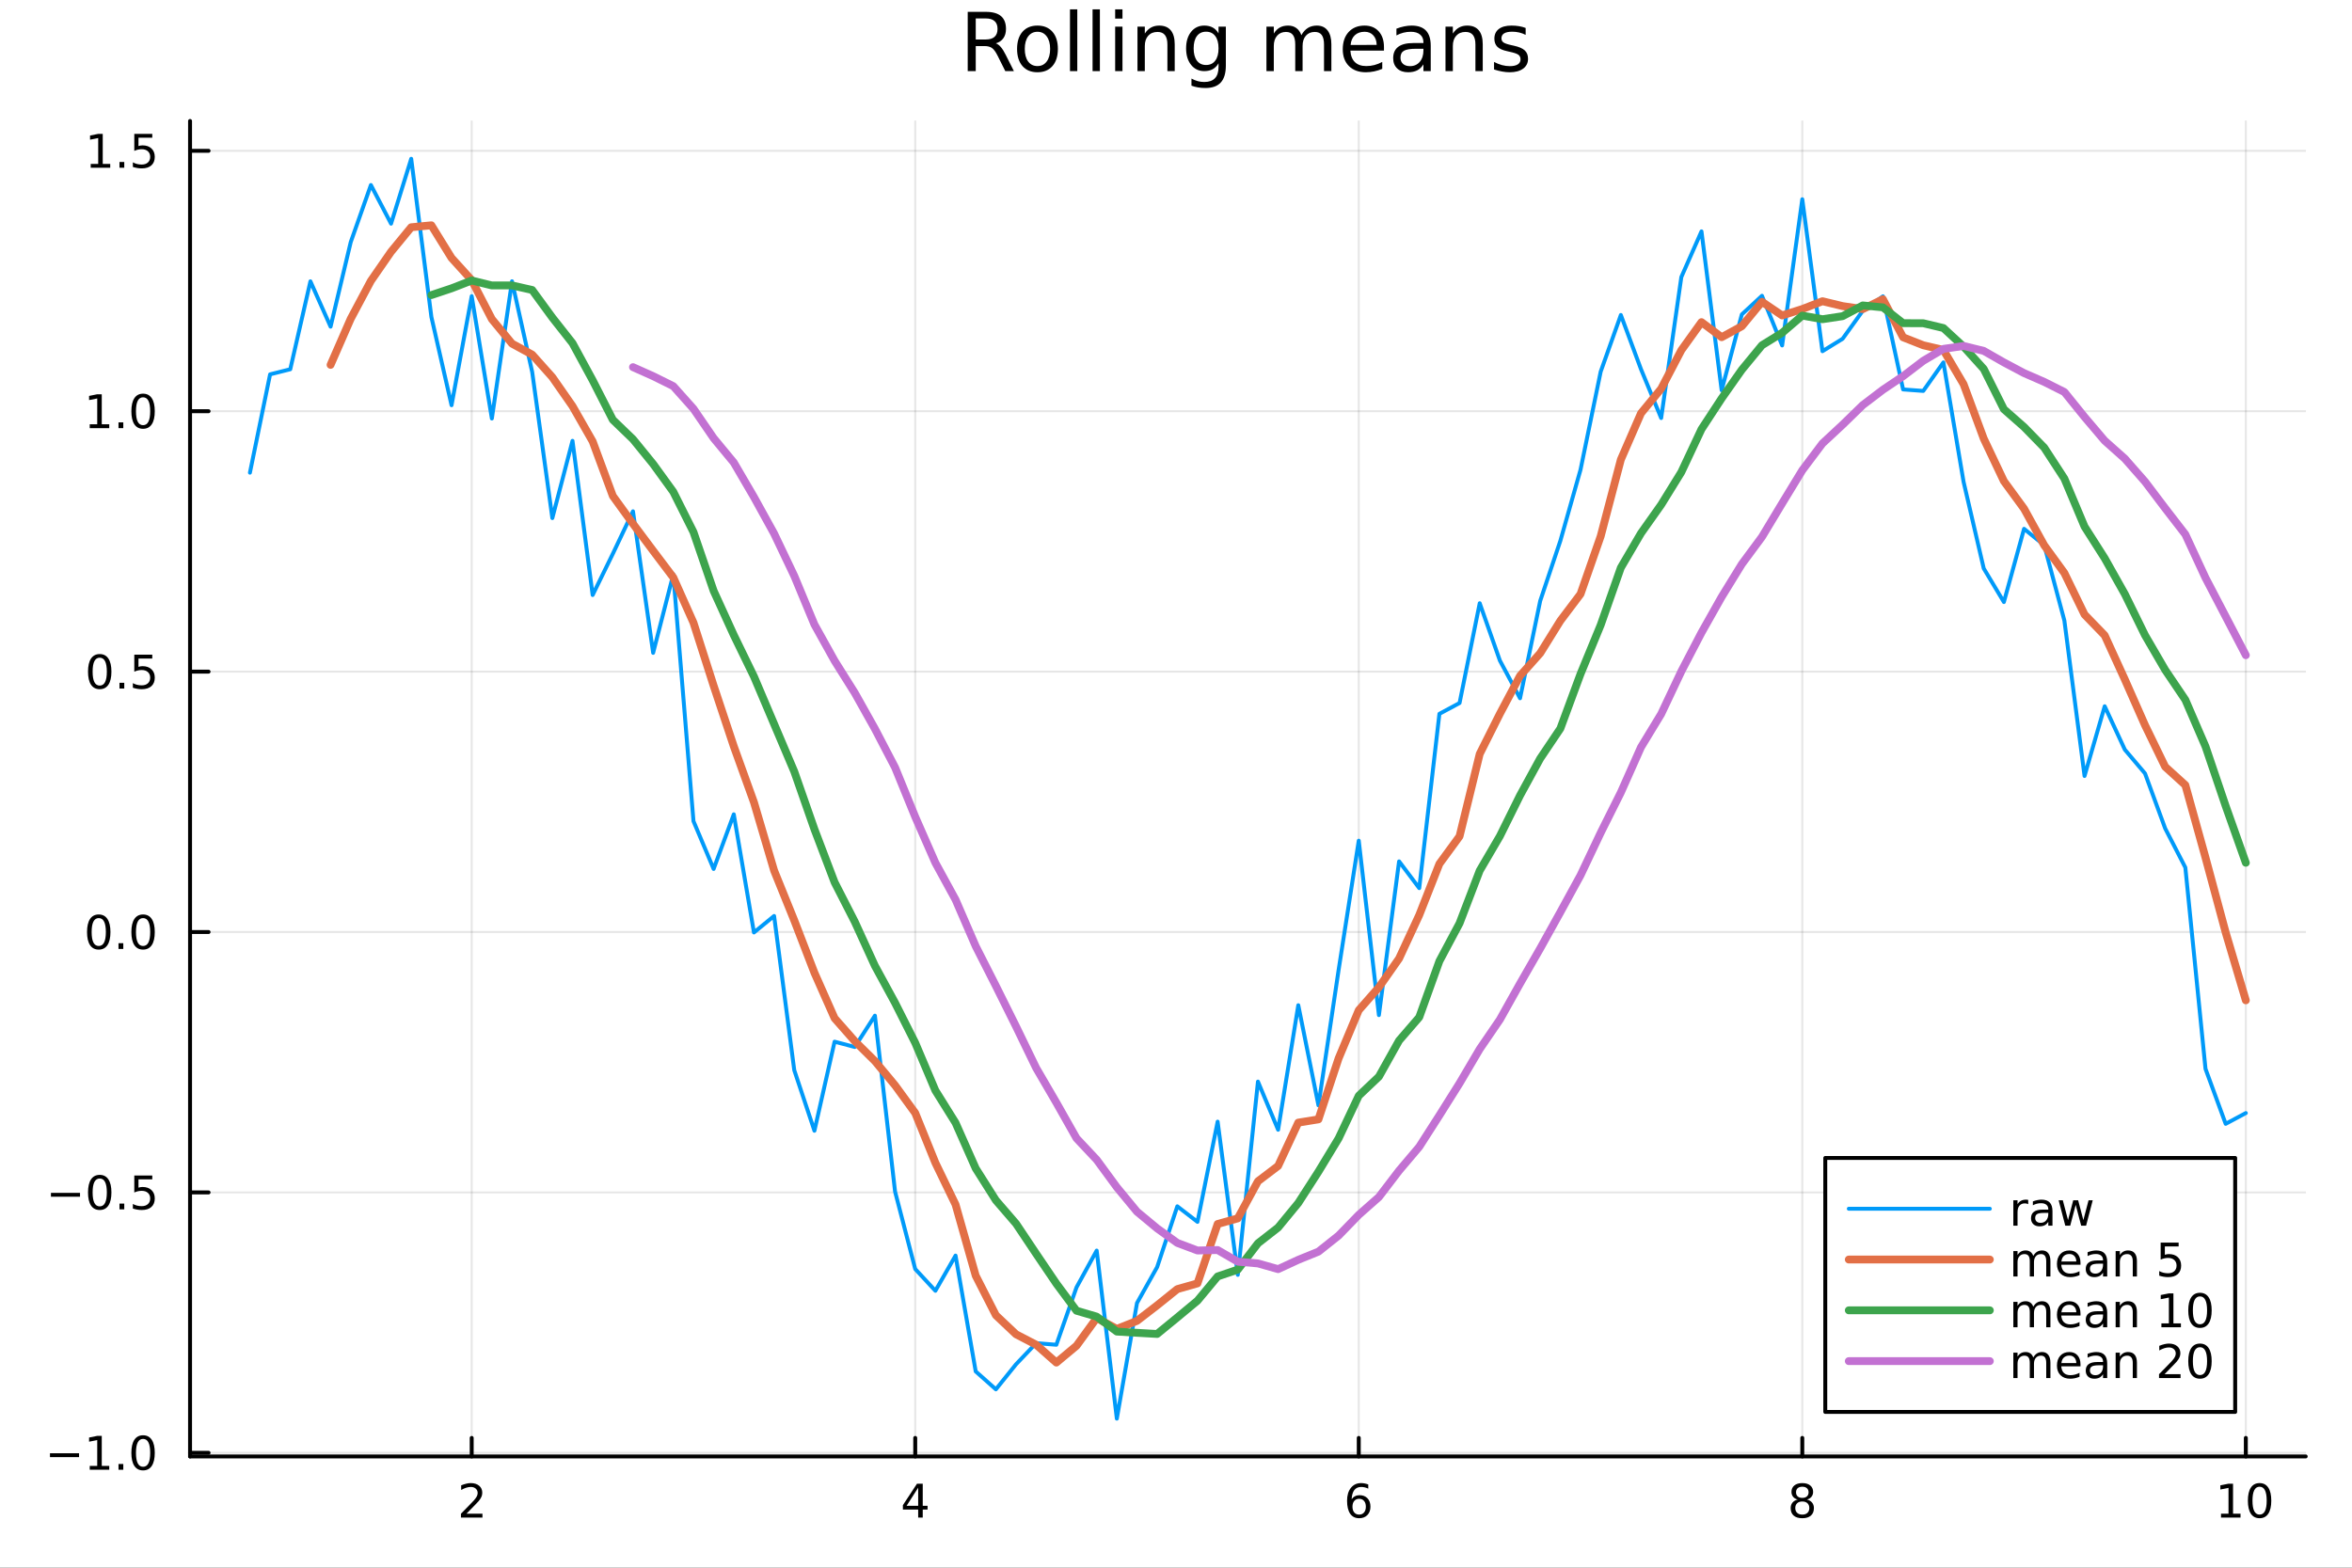 <?xml version="1.0" encoding="utf-8"?>
<svg xmlns="http://www.w3.org/2000/svg" xmlns:xlink="http://www.w3.org/1999/xlink" width="600" height="400" viewBox="0 0 2400 1600">
<rect x="0" y="0" width="2400" height="1600" fill="#333333" stroke="none"/>
<defs>
  <clipPath id="clip290">
    <rect x="0" y="0" width="2400" height="1600"/>
  </clipPath>
</defs>
<path clip-path="url(#clip290)" d="M0 1600 L2400 1600 L2400 0 L0 0  Z" fill="#ffffff" fill-rule="evenodd" fill-opacity="1"/>
<defs>
  <clipPath id="clip291">
    <rect x="480" y="0" width="1681" height="1600"/>
  </clipPath>
</defs>
<path clip-path="url(#clip290)" d="M193.936 1486.45 L2352.76 1486.45 L2352.76 123.472 L193.936 123.472  Z" fill="#ffffff" fill-rule="evenodd" fill-opacity="1"/>
<defs>
  <clipPath id="clip292">
    <rect x="193" y="123" width="2160" height="1364"/>
  </clipPath>
</defs>
<polyline clip-path="url(#clip292)" style="stroke:#000000; stroke-linecap:round; stroke-linejoin:round; stroke-width:2; stroke-opacity:0.1; fill:none" points="481.326,1486.45 481.326,123.472 "/>
<polyline clip-path="url(#clip292)" style="stroke:#000000; stroke-linecap:round; stroke-linejoin:round; stroke-width:2; stroke-opacity:0.1; fill:none" points="933.909,1486.45 933.909,123.472 "/>
<polyline clip-path="url(#clip292)" style="stroke:#000000; stroke-linecap:round; stroke-linejoin:round; stroke-width:2; stroke-opacity:0.1; fill:none" points="1386.49,1486.45 1386.49,123.472 "/>
<polyline clip-path="url(#clip292)" style="stroke:#000000; stroke-linecap:round; stroke-linejoin:round; stroke-width:2; stroke-opacity:0.1; fill:none" points="1839.07,1486.45 1839.07,123.472 "/>
<polyline clip-path="url(#clip292)" style="stroke:#000000; stroke-linecap:round; stroke-linejoin:round; stroke-width:2; stroke-opacity:0.1; fill:none" points="2291.66,1486.45 2291.66,123.472 "/>
<polyline clip-path="url(#clip290)" style="stroke:#000000; stroke-linecap:round; stroke-linejoin:round; stroke-width:4; stroke-opacity:1; fill:none" points="193.936,1486.45 2352.76,1486.45 "/>
<polyline clip-path="url(#clip290)" style="stroke:#000000; stroke-linecap:round; stroke-linejoin:round; stroke-width:4; stroke-opacity:1; fill:none" points="481.326,1486.45 481.326,1467.55 "/>
<polyline clip-path="url(#clip290)" style="stroke:#000000; stroke-linecap:round; stroke-linejoin:round; stroke-width:4; stroke-opacity:1; fill:none" points="933.909,1486.45 933.909,1467.55 "/>
<polyline clip-path="url(#clip290)" style="stroke:#000000; stroke-linecap:round; stroke-linejoin:round; stroke-width:4; stroke-opacity:1; fill:none" points="1386.49,1486.45 1386.49,1467.55 "/>
<polyline clip-path="url(#clip290)" style="stroke:#000000; stroke-linecap:round; stroke-linejoin:round; stroke-width:4; stroke-opacity:1; fill:none" points="1839.07,1486.45 1839.07,1467.55 "/>
<polyline clip-path="url(#clip290)" style="stroke:#000000; stroke-linecap:round; stroke-linejoin:round; stroke-width:4; stroke-opacity:1; fill:none" points="2291.66,1486.45 2291.66,1467.55 "/>
<path clip-path="url(#clip290)" d="M475.979 1544.91 L492.298 1544.91 L492.298 1548.85 L470.354 1548.85 L470.354 1544.91 Q473.016 1542.16 477.599 1537.53 Q482.206 1532.88 483.386 1531.53 Q485.632 1529.01 486.511 1527.27 Q487.414 1525.51 487.414 1523.82 Q487.414 1521.07 485.47 1519.33 Q483.548 1517.6 480.446 1517.6 Q478.247 1517.6 475.794 1518.36 Q473.363 1519.13 470.585 1520.68 L470.585 1515.95 Q473.409 1514.82 475.863 1514.24 Q478.317 1513.66 480.354 1513.66 Q485.724 1513.66 488.919 1516.35 Q492.113 1519.03 492.113 1523.52 Q492.113 1525.65 491.303 1527.57 Q490.516 1529.47 488.409 1532.07 Q487.831 1532.74 484.729 1535.95 Q481.627 1539.15 475.979 1544.91 Z" fill="#000000" fill-rule="nonzero" fill-opacity="1" /><path clip-path="url(#clip290)" d="M936.918 1518.36 L925.113 1536.81 L936.918 1536.81 L936.918 1518.36 M935.691 1514.29 L941.571 1514.29 L941.571 1536.81 L946.501 1536.81 L946.501 1540.7 L941.571 1540.7 L941.571 1548.85 L936.918 1548.85 L936.918 1540.7 L921.316 1540.7 L921.316 1536.19 L935.691 1514.29 Z" fill="#000000" fill-rule="nonzero" fill-opacity="1" /><path clip-path="url(#clip290)" d="M1386.9 1529.7 Q1383.75 1529.7 1381.9 1531.86 Q1380.07 1534.01 1380.07 1537.76 Q1380.07 1541.49 1381.9 1543.66 Q1383.75 1545.82 1386.9 1545.82 Q1390.04 1545.82 1391.87 1543.66 Q1393.73 1541.49 1393.73 1537.76 Q1393.73 1534.01 1391.87 1531.86 Q1390.04 1529.7 1386.9 1529.7 M1396.18 1515.05 L1396.18 1519.31 Q1394.42 1518.48 1392.61 1518.04 Q1390.83 1517.6 1389.07 1517.6 Q1384.44 1517.6 1381.99 1520.72 Q1379.56 1523.85 1379.21 1530.17 Q1380.58 1528.15 1382.64 1527.09 Q1384.7 1526 1387.17 1526 Q1392.38 1526 1395.39 1529.17 Q1398.42 1532.32 1398.42 1537.76 Q1398.42 1543.08 1395.28 1546.3 Q1392.13 1549.52 1386.9 1549.52 Q1380.9 1549.52 1377.73 1544.94 Q1374.56 1540.33 1374.56 1531.6 Q1374.56 1523.41 1378.45 1518.55 Q1382.34 1513.66 1388.89 1513.66 Q1390.65 1513.66 1392.43 1514.01 Q1394.23 1514.36 1396.18 1515.05 Z" fill="#000000" fill-rule="nonzero" fill-opacity="1" /><path clip-path="url(#clip290)" d="M1839.07 1532.44 Q1835.74 1532.44 1833.82 1534.22 Q1831.92 1536 1831.92 1539.13 Q1831.92 1542.25 1833.82 1544.03 Q1835.74 1545.82 1839.07 1545.82 Q1842.41 1545.82 1844.33 1544.03 Q1846.25 1542.23 1846.25 1539.13 Q1846.25 1536 1844.33 1534.22 Q1842.43 1532.44 1839.07 1532.44 M1834.4 1530.45 Q1831.39 1529.7 1829.7 1527.64 Q1828.03 1525.58 1828.03 1522.62 Q1828.03 1518.48 1830.97 1516.07 Q1833.94 1513.66 1839.07 1513.66 Q1844.24 1513.66 1847.18 1516.07 Q1850.12 1518.48 1850.12 1522.62 Q1850.12 1525.58 1848.43 1527.64 Q1846.76 1529.7 1843.77 1530.45 Q1847.15 1531.23 1849.03 1533.52 Q1850.93 1535.82 1850.93 1539.13 Q1850.93 1544.15 1847.85 1546.83 Q1844.79 1549.52 1839.07 1549.52 Q1833.36 1549.52 1830.28 1546.83 Q1827.22 1544.15 1827.22 1539.13 Q1827.22 1535.82 1829.12 1533.52 Q1831.02 1531.23 1834.4 1530.45 M1832.69 1523.06 Q1832.69 1525.75 1834.35 1527.25 Q1836.04 1528.76 1839.07 1528.76 Q1842.08 1528.76 1843.77 1527.25 Q1845.49 1525.75 1845.49 1523.06 Q1845.49 1520.38 1843.77 1518.87 Q1842.08 1517.37 1839.07 1517.37 Q1836.04 1517.37 1834.35 1518.87 Q1832.69 1520.38 1832.69 1523.06 Z" fill="#000000" fill-rule="nonzero" fill-opacity="1" /><path clip-path="url(#clip290)" d="M2266.34 1544.91 L2273.98 1544.91 L2273.98 1518.55 L2265.67 1520.21 L2265.67 1515.95 L2273.94 1514.29 L2278.61 1514.29 L2278.61 1544.91 L2286.25 1544.91 L2286.25 1548.85 L2266.34 1548.85 L2266.34 1544.91 Z" fill="#000000" fill-rule="nonzero" fill-opacity="1" /><path clip-path="url(#clip290)" d="M2305.7 1517.37 Q2302.09 1517.37 2300.26 1520.93 Q2298.45 1524.47 2298.45 1531.6 Q2298.45 1538.71 2300.26 1542.27 Q2302.09 1545.82 2305.7 1545.82 Q2309.33 1545.82 2311.14 1542.27 Q2312.96 1538.71 2312.96 1531.6 Q2312.96 1524.47 2311.14 1520.93 Q2309.33 1517.37 2305.7 1517.37 M2305.7 1513.66 Q2311.51 1513.66 2314.56 1518.27 Q2317.64 1522.85 2317.64 1531.6 Q2317.64 1540.33 2314.56 1544.94 Q2311.51 1549.52 2305.7 1549.52 Q2299.89 1549.52 2296.81 1544.94 Q2293.75 1540.33 2293.75 1531.6 Q2293.75 1522.85 2296.81 1518.27 Q2299.89 1513.66 2305.7 1513.66 Z" fill="#000000" fill-rule="nonzero" fill-opacity="1" /><polyline clip-path="url(#clip292)" style="stroke:#000000; stroke-linecap:round; stroke-linejoin:round; stroke-width:2; stroke-opacity:0.1; fill:none" points="193.936,1482.77 2352.76,1482.77 "/>
<polyline clip-path="url(#clip292)" style="stroke:#000000; stroke-linecap:round; stroke-linejoin:round; stroke-width:2; stroke-opacity:0.1; fill:none" points="193.936,1217 2352.76,1217 "/>
<polyline clip-path="url(#clip292)" style="stroke:#000000; stroke-linecap:round; stroke-linejoin:round; stroke-width:2; stroke-opacity:0.1; fill:none" points="193.936,951.229 2352.76,951.229 "/>
<polyline clip-path="url(#clip292)" style="stroke:#000000; stroke-linecap:round; stroke-linejoin:round; stroke-width:2; stroke-opacity:0.1; fill:none" points="193.936,685.459 2352.76,685.459 "/>
<polyline clip-path="url(#clip292)" style="stroke:#000000; stroke-linecap:round; stroke-linejoin:round; stroke-width:2; stroke-opacity:0.1; fill:none" points="193.936,419.689 2352.76,419.689 "/>
<polyline clip-path="url(#clip292)" style="stroke:#000000; stroke-linecap:round; stroke-linejoin:round; stroke-width:2; stroke-opacity:0.1; fill:none" points="193.936,153.919 2352.76,153.919 "/>
<polyline clip-path="url(#clip290)" style="stroke:#000000; stroke-linecap:round; stroke-linejoin:round; stroke-width:4; stroke-opacity:1; fill:none" points="193.936,1486.45 193.936,123.472 "/>
<polyline clip-path="url(#clip290)" style="stroke:#000000; stroke-linecap:round; stroke-linejoin:round; stroke-width:4; stroke-opacity:1; fill:none" points="193.936,1482.77 212.834,1482.77 "/>
<polyline clip-path="url(#clip290)" style="stroke:#000000; stroke-linecap:round; stroke-linejoin:round; stroke-width:4; stroke-opacity:1; fill:none" points="193.936,1217 212.834,1217 "/>
<polyline clip-path="url(#clip290)" style="stroke:#000000; stroke-linecap:round; stroke-linejoin:round; stroke-width:4; stroke-opacity:1; fill:none" points="193.936,951.229 212.834,951.229 "/>
<polyline clip-path="url(#clip290)" style="stroke:#000000; stroke-linecap:round; stroke-linejoin:round; stroke-width:4; stroke-opacity:1; fill:none" points="193.936,685.459 212.834,685.459 "/>
<polyline clip-path="url(#clip290)" style="stroke:#000000; stroke-linecap:round; stroke-linejoin:round; stroke-width:4; stroke-opacity:1; fill:none" points="193.936,419.689 212.834,419.689 "/>
<polyline clip-path="url(#clip290)" style="stroke:#000000; stroke-linecap:round; stroke-linejoin:round; stroke-width:4; stroke-opacity:1; fill:none" points="193.936,153.919 212.834,153.919 "/>
<path clip-path="url(#clip290)" d="M50.992 1483.22 L80.668 1483.22 L80.668 1487.16 L50.992 1487.16 L50.992 1483.22 Z" fill="#000000" fill-rule="nonzero" fill-opacity="1" /><path clip-path="url(#clip290)" d="M91.571 1496.11 L99.21 1496.11 L99.21 1469.75 L90.899 1471.41 L90.899 1467.16 L99.163 1465.49 L103.839 1465.49 L103.839 1496.11 L111.478 1496.11 L111.478 1500.05 L91.571 1500.05 L91.571 1496.11 Z" fill="#000000" fill-rule="nonzero" fill-opacity="1" /><path clip-path="url(#clip290)" d="M120.922 1494.17 L125.807 1494.17 L125.807 1500.05 L120.922 1500.05 L120.922 1494.17 Z" fill="#000000" fill-rule="nonzero" fill-opacity="1" /><path clip-path="url(#clip290)" d="M145.992 1468.57 Q142.381 1468.57 140.552 1472.13 Q138.746 1475.67 138.746 1482.8 Q138.746 1489.91 140.552 1493.47 Q142.381 1497.02 145.992 1497.02 Q149.626 1497.02 151.431 1493.47 Q153.26 1489.91 153.26 1482.8 Q153.26 1475.67 151.431 1472.13 Q149.626 1468.57 145.992 1468.57 M145.992 1464.86 Q151.802 1464.86 154.857 1469.47 Q157.936 1474.05 157.936 1482.8 Q157.936 1491.53 154.857 1496.14 Q151.802 1500.72 145.992 1500.72 Q140.181 1500.72 137.103 1496.14 Q134.047 1491.53 134.047 1482.8 Q134.047 1474.05 137.103 1469.47 Q140.181 1464.86 145.992 1464.86 Z" fill="#000000" fill-rule="nonzero" fill-opacity="1" /><path clip-path="url(#clip290)" d="M51.987 1217.45 L81.663 1217.45 L81.663 1221.39 L51.987 1221.39 L51.987 1217.45 Z" fill="#000000" fill-rule="nonzero" fill-opacity="1" /><path clip-path="url(#clip290)" d="M101.756 1202.8 Q98.145 1202.8 96.316 1206.36 Q94.51 1209.9 94.51 1217.03 Q94.51 1224.14 96.316 1227.7 Q98.145 1231.25 101.756 1231.25 Q105.39 1231.25 107.196 1227.7 Q109.024 1224.14 109.024 1217.03 Q109.024 1209.9 107.196 1206.36 Q105.39 1202.8 101.756 1202.8 M101.756 1199.09 Q107.566 1199.09 110.621 1203.7 Q113.7 1208.28 113.7 1217.03 Q113.7 1225.76 110.621 1230.37 Q107.566 1234.95 101.756 1234.95 Q95.946 1234.95 92.867 1230.37 Q89.811 1225.76 89.811 1217.03 Q89.811 1208.28 92.867 1203.7 Q95.946 1199.09 101.756 1199.09 Z" fill="#000000" fill-rule="nonzero" fill-opacity="1" /><path clip-path="url(#clip290)" d="M121.918 1228.4 L126.802 1228.4 L126.802 1234.28 L121.918 1234.28 L121.918 1228.4 Z" fill="#000000" fill-rule="nonzero" fill-opacity="1" /><path clip-path="url(#clip290)" d="M137.033 1199.72 L155.39 1199.72 L155.39 1203.65 L141.316 1203.65 L141.316 1212.13 Q142.334 1211.78 143.353 1211.62 Q144.371 1211.43 145.39 1211.43 Q151.177 1211.43 154.556 1214.6 Q157.936 1217.77 157.936 1223.19 Q157.936 1228.77 154.464 1231.87 Q150.992 1234.95 144.672 1234.95 Q142.496 1234.95 140.228 1234.58 Q137.982 1234.21 135.575 1233.47 L135.575 1228.77 Q137.658 1229.9 139.881 1230.46 Q142.103 1231.02 144.58 1231.02 Q148.584 1231.02 150.922 1228.91 Q153.26 1226.8 153.26 1223.19 Q153.26 1219.58 150.922 1217.47 Q148.584 1215.37 144.58 1215.37 Q142.705 1215.37 140.83 1215.78 Q138.978 1216.2 137.033 1217.08 L137.033 1199.72 Z" fill="#000000" fill-rule="nonzero" fill-opacity="1" /><path clip-path="url(#clip290)" d="M100.76 937.028 Q97.149 937.028 95.321 940.593 Q93.515 944.134 93.515 951.264 Q93.515 958.37 95.321 961.935 Q97.149 965.477 100.76 965.477 Q104.395 965.477 106.2 961.935 Q108.029 958.37 108.029 951.264 Q108.029 944.134 106.2 940.593 Q104.395 937.028 100.76 937.028 M100.76 933.324 Q106.571 933.324 109.626 937.931 Q112.705 942.514 112.705 951.264 Q112.705 959.991 109.626 964.597 Q106.571 969.18 100.76 969.18 Q94.95 969.18 91.871 964.597 Q88.816 959.991 88.816 951.264 Q88.816 942.514 91.871 937.931 Q94.95 933.324 100.76 933.324 Z" fill="#000000" fill-rule="nonzero" fill-opacity="1" /><path clip-path="url(#clip290)" d="M120.922 962.629 L125.807 962.629 L125.807 968.509 L120.922 968.509 L120.922 962.629 Z" fill="#000000" fill-rule="nonzero" fill-opacity="1" /><path clip-path="url(#clip290)" d="M145.992 937.028 Q142.381 937.028 140.552 940.593 Q138.746 944.134 138.746 951.264 Q138.746 958.37 140.552 961.935 Q142.381 965.477 145.992 965.477 Q149.626 965.477 151.431 961.935 Q153.26 958.37 153.26 951.264 Q153.26 944.134 151.431 940.593 Q149.626 937.028 145.992 937.028 M145.992 933.324 Q151.802 933.324 154.857 937.931 Q157.936 942.514 157.936 951.264 Q157.936 959.991 154.857 964.597 Q151.802 969.18 145.992 969.18 Q140.181 969.18 137.103 964.597 Q134.047 959.991 134.047 951.264 Q134.047 942.514 137.103 937.931 Q140.181 933.324 145.992 933.324 Z" fill="#000000" fill-rule="nonzero" fill-opacity="1" /><path clip-path="url(#clip290)" d="M101.756 671.258 Q98.145 671.258 96.316 674.823 Q94.51 678.364 94.51 685.494 Q94.51 692.6 96.316 696.165 Q98.145 699.707 101.756 699.707 Q105.39 699.707 107.196 696.165 Q109.024 692.6 109.024 685.494 Q109.024 678.364 107.196 674.823 Q105.39 671.258 101.756 671.258 M101.756 667.554 Q107.566 667.554 110.621 672.161 Q113.7 676.744 113.7 685.494 Q113.7 694.221 110.621 698.827 Q107.566 703.41 101.756 703.41 Q95.946 703.41 92.867 698.827 Q89.811 694.221 89.811 685.494 Q89.811 676.744 92.867 672.161 Q95.946 667.554 101.756 667.554 Z" fill="#000000" fill-rule="nonzero" fill-opacity="1" /><path clip-path="url(#clip290)" d="M121.918 696.86 L126.802 696.86 L126.802 702.739 L121.918 702.739 L121.918 696.86 Z" fill="#000000" fill-rule="nonzero" fill-opacity="1" /><path clip-path="url(#clip290)" d="M137.033 668.179 L155.39 668.179 L155.39 672.114 L141.316 672.114 L141.316 680.586 Q142.334 680.239 143.353 680.077 Q144.371 679.892 145.39 679.892 Q151.177 679.892 154.556 683.063 Q157.936 686.235 157.936 691.651 Q157.936 697.23 154.464 700.332 Q150.992 703.41 144.672 703.41 Q142.496 703.41 140.228 703.04 Q137.982 702.67 135.575 701.929 L135.575 697.23 Q137.658 698.364 139.881 698.92 Q142.103 699.475 144.58 699.475 Q148.584 699.475 150.922 697.369 Q153.26 695.262 153.26 691.651 Q153.26 688.04 150.922 685.934 Q148.584 683.827 144.58 683.827 Q142.705 683.827 140.83 684.244 Q138.978 684.661 137.033 685.54 L137.033 668.179 Z" fill="#000000" fill-rule="nonzero" fill-opacity="1" /><path clip-path="url(#clip290)" d="M91.571 433.034 L99.21 433.034 L99.21 406.668 L90.899 408.335 L90.899 404.076 L99.163 402.409 L103.839 402.409 L103.839 433.034 L111.478 433.034 L111.478 436.969 L91.571 436.969 L91.571 433.034 Z" fill="#000000" fill-rule="nonzero" fill-opacity="1" /><path clip-path="url(#clip290)" d="M120.922 431.09 L125.807 431.09 L125.807 436.969 L120.922 436.969 L120.922 431.09 Z" fill="#000000" fill-rule="nonzero" fill-opacity="1" /><path clip-path="url(#clip290)" d="M145.992 405.488 Q142.381 405.488 140.552 409.053 Q138.746 412.594 138.746 419.724 Q138.746 426.83 140.552 430.395 Q142.381 433.937 145.992 433.937 Q149.626 433.937 151.431 430.395 Q153.26 426.83 153.26 419.724 Q153.26 412.594 151.431 409.053 Q149.626 405.488 145.992 405.488 M145.992 401.784 Q151.802 401.784 154.857 406.391 Q157.936 410.974 157.936 419.724 Q157.936 428.451 154.857 433.057 Q151.802 437.64 145.992 437.64 Q140.181 437.64 137.103 433.057 Q134.047 428.451 134.047 419.724 Q134.047 410.974 137.103 406.391 Q140.181 401.784 145.992 401.784 Z" fill="#000000" fill-rule="nonzero" fill-opacity="1" /><path clip-path="url(#clip290)" d="M92.566 167.264 L100.205 167.264 L100.205 140.898 L91.895 142.565 L91.895 138.306 L100.159 136.639 L104.834 136.639 L104.834 167.264 L112.473 167.264 L112.473 171.199 L92.566 171.199 L92.566 167.264 Z" fill="#000000" fill-rule="nonzero" fill-opacity="1" /><path clip-path="url(#clip290)" d="M121.918 165.32 L126.802 165.32 L126.802 171.199 L121.918 171.199 L121.918 165.32 Z" fill="#000000" fill-rule="nonzero" fill-opacity="1" /><path clip-path="url(#clip290)" d="M137.033 136.639 L155.39 136.639 L155.39 140.574 L141.316 140.574 L141.316 149.047 Q142.334 148.699 143.353 148.537 Q144.371 148.352 145.39 148.352 Q151.177 148.352 154.556 151.523 Q157.936 154.695 157.936 160.111 Q157.936 165.69 154.464 168.792 Q150.992 171.871 144.672 171.871 Q142.496 171.871 140.228 171.5 Q137.982 171.13 135.575 170.389 L135.575 165.69 Q137.658 166.824 139.881 167.38 Q142.103 167.935 144.58 167.935 Q148.584 167.935 150.922 165.829 Q153.26 163.722 153.26 160.111 Q153.26 156.5 150.922 154.394 Q148.584 152.287 144.58 152.287 Q142.705 152.287 140.83 152.704 Q138.978 153.121 137.033 154 L137.033 136.639 Z" fill="#000000" fill-rule="nonzero" fill-opacity="1" /><path clip-path="url(#clip290)" d="M1016.15 44.22 Q1018.79 45.111 1021.26 48.028 Q1023.77 50.944 1026.28 56.048 L1034.59 72.576 L1025.8 72.576 L1018.06 57.061 Q1015.06 50.985 1012.22 49 Q1009.43 47.015 1004.57 47.015 L995.656 47.015 L995.656 72.576 L987.474 72.576 L987.474 12.096 L1005.95 12.096 Q1016.32 12.096 1021.42 16.43 Q1026.52 20.765 1026.52 29.515 Q1026.52 35.227 1023.85 38.994 Q1021.22 42.761 1016.15 44.22 M995.656 18.82 L995.656 40.29 L1005.95 40.29 Q1011.86 40.29 1014.86 37.576 Q1017.9 34.822 1017.9 29.515 Q1017.9 24.208 1014.86 21.535 Q1011.86 18.82 1005.95 18.82 L995.656 18.82 Z" fill="#000000" fill-rule="nonzero" fill-opacity="1" /><path clip-path="url(#clip290)" d="M1058.65 32.431 Q1052.65 32.431 1049.17 37.131 Q1045.69 41.789 1045.69 49.931 Q1045.69 58.074 1049.13 62.773 Q1052.61 67.431 1058.65 67.431 Q1064.6 67.431 1068.09 62.732 Q1071.57 58.033 1071.57 49.931 Q1071.57 41.87 1068.09 37.171 Q1064.6 32.431 1058.65 32.431 M1058.65 26.112 Q1068.37 26.112 1073.92 32.431 Q1079.47 38.751 1079.47 49.931 Q1079.47 61.071 1073.92 67.431 Q1068.37 73.751 1058.65 73.751 Q1048.89 73.751 1043.34 67.431 Q1037.83 61.071 1037.83 49.931 Q1037.83 38.751 1043.34 32.431 Q1048.89 26.112 1058.65 26.112 Z" fill="#000000" fill-rule="nonzero" fill-opacity="1" /><path clip-path="url(#clip290)" d="M1091.82 9.544 L1099.28 9.544 L1099.28 72.576 L1091.82 72.576 L1091.82 9.544 Z" fill="#000000" fill-rule="nonzero" fill-opacity="1" /><path clip-path="url(#clip290)" d="M1114.87 9.544 L1122.33 9.544 L1122.33 72.576 L1114.87 72.576 L1114.87 9.544 Z" fill="#000000" fill-rule="nonzero" fill-opacity="1" /><path clip-path="url(#clip290)" d="M1137.92 27.206 L1145.38 27.206 L1145.38 72.576 L1137.92 72.576 L1137.92 27.206 M1137.92 9.544 L1145.38 9.544 L1145.38 18.983 L1137.92 18.983 L1137.92 9.544 Z" fill="#000000" fill-rule="nonzero" fill-opacity="1" /><path clip-path="url(#clip290)" d="M1198.69 45.192 L1198.69 72.576 L1191.23 72.576 L1191.23 45.435 Q1191.23 38.994 1188.72 35.794 Q1186.21 32.594 1181.19 32.594 Q1175.15 32.594 1171.67 36.442 Q1168.18 40.29 1168.18 46.934 L1168.18 72.576 L1160.69 72.576 L1160.69 27.206 L1168.18 27.206 L1168.18 34.254 Q1170.86 30.163 1174.46 28.138 Q1178.11 26.112 1182.85 26.112 Q1190.67 26.112 1194.68 30.973 Q1198.69 35.794 1198.69 45.192 Z" fill="#000000" fill-rule="nonzero" fill-opacity="1" /><path clip-path="url(#clip290)" d="M1243.41 49.364 Q1243.41 41.263 1240.05 36.806 Q1236.73 32.35 1230.69 32.35 Q1224.69 32.35 1221.33 36.806 Q1218.01 41.263 1218.01 49.364 Q1218.01 57.426 1221.33 61.882 Q1224.69 66.338 1230.69 66.338 Q1236.73 66.338 1240.05 61.882 Q1243.41 57.426 1243.41 49.364 M1250.86 66.945 Q1250.86 78.531 1245.72 84.162 Q1240.57 89.833 1229.96 89.833 Q1226.03 89.833 1222.55 89.225 Q1219.06 88.658 1215.78 87.443 L1215.78 80.192 Q1219.06 81.974 1222.26 82.825 Q1225.46 83.675 1228.79 83.675 Q1236.12 83.675 1239.76 79.827 Q1243.41 76.019 1243.41 68.282 L1243.41 64.596 Q1241.1 68.606 1237.5 70.591 Q1233.89 72.576 1228.87 72.576 Q1220.52 72.576 1215.42 66.216 Q1210.31 59.856 1210.31 49.364 Q1210.31 38.832 1215.42 32.472 Q1220.52 26.112 1228.87 26.112 Q1233.89 26.112 1237.5 28.097 Q1241.1 30.082 1243.41 34.092 L1243.41 27.206 L1250.86 27.206 L1250.86 66.945 Z" fill="#000000" fill-rule="nonzero" fill-opacity="1" /><path clip-path="url(#clip290)" d="M1327.91 35.915 Q1330.71 30.892 1334.6 28.502 Q1338.48 26.112 1343.75 26.112 Q1350.84 26.112 1354.69 31.095 Q1358.54 36.037 1358.54 45.192 L1358.54 72.576 L1351.04 72.576 L1351.04 45.435 Q1351.04 38.913 1348.73 35.753 Q1346.42 32.594 1341.68 32.594 Q1335.89 32.594 1332.53 36.442 Q1329.17 40.29 1329.17 46.934 L1329.17 72.576 L1321.67 72.576 L1321.67 45.435 Q1321.67 38.873 1319.36 35.753 Q1317.06 32.594 1312.23 32.594 Q1306.52 32.594 1303.16 36.482 Q1299.8 40.331 1299.8 46.934 L1299.8 72.576 L1292.3 72.576 L1292.3 27.206 L1299.8 27.206 L1299.8 34.254 Q1302.35 30.082 1305.92 28.097 Q1309.48 26.112 1314.38 26.112 Q1319.32 26.112 1322.77 28.624 Q1326.25 31.135 1327.91 35.915 Z" fill="#000000" fill-rule="nonzero" fill-opacity="1" /><path clip-path="url(#clip290)" d="M1412.21 48.028 L1412.21 51.673 L1377.94 51.673 Q1378.43 59.37 1382.56 63.421 Q1386.73 67.431 1394.14 67.431 Q1398.44 67.431 1402.45 66.378 Q1406.5 65.325 1410.47 63.218 L1410.47 70.267 Q1406.46 71.968 1402.25 72.86 Q1398.03 73.751 1393.7 73.751 Q1382.84 73.751 1376.48 67.431 Q1370.16 61.112 1370.16 50.337 Q1370.16 39.197 1376.16 32.675 Q1382.19 26.112 1392.4 26.112 Q1401.56 26.112 1406.86 32.026 Q1412.21 37.9 1412.21 48.028 M1404.76 45.84 Q1404.68 39.723 1401.31 36.077 Q1397.99 32.431 1392.48 32.431 Q1386.24 32.431 1382.48 35.956 Q1378.75 39.48 1378.18 45.88 L1404.76 45.84 Z" fill="#000000" fill-rule="nonzero" fill-opacity="1" /><path clip-path="url(#clip290)" d="M1445.06 49.769 Q1436.03 49.769 1432.55 51.835 Q1429.06 53.901 1429.06 58.884 Q1429.06 62.854 1431.66 65.203 Q1434.29 67.512 1438.78 67.512 Q1444.98 67.512 1448.71 63.137 Q1452.48 58.722 1452.48 51.43 L1452.48 49.769 L1445.06 49.769 M1459.93 46.691 L1459.93 72.576 L1452.48 72.576 L1452.48 65.689 Q1449.92 69.821 1446.12 71.806 Q1442.31 73.751 1436.8 73.751 Q1429.83 73.751 1425.7 69.862 Q1421.61 65.933 1421.61 59.37 Q1421.61 51.714 1426.71 47.825 Q1431.86 43.936 1442.03 43.936 L1452.48 43.936 L1452.48 43.207 Q1452.48 38.062 1449.07 35.267 Q1445.71 32.431 1439.6 32.431 Q1435.71 32.431 1432.02 33.363 Q1428.33 34.295 1424.93 36.158 L1424.93 29.272 Q1429.02 27.692 1432.87 26.922 Q1436.72 26.112 1440.36 26.112 Q1450.21 26.112 1455.07 31.216 Q1459.93 36.32 1459.93 46.691 Z" fill="#000000" fill-rule="nonzero" fill-opacity="1" /><path clip-path="url(#clip290)" d="M1513 45.192 L1513 72.576 L1505.54 72.576 L1505.54 45.435 Q1505.54 38.994 1503.03 35.794 Q1500.52 32.594 1495.5 32.594 Q1489.46 32.594 1485.98 36.442 Q1482.49 40.29 1482.49 46.934 L1482.49 72.576 L1475 72.576 L1475 27.206 L1482.49 27.206 L1482.49 34.254 Q1485.17 30.163 1488.77 28.138 Q1492.42 26.112 1497.16 26.112 Q1504.98 26.112 1508.99 30.973 Q1513 35.794 1513 45.192 Z" fill="#000000" fill-rule="nonzero" fill-opacity="1" /><path clip-path="url(#clip290)" d="M1556.79 28.543 L1556.79 35.591 Q1553.63 33.971 1550.23 33.161 Q1546.82 32.35 1543.18 32.35 Q1537.63 32.35 1534.83 34.052 Q1532.08 35.753 1532.08 39.156 Q1532.08 41.749 1534.06 43.248 Q1536.05 44.706 1542.04 46.043 L1544.59 46.61 Q1552.53 48.311 1555.86 51.43 Q1559.22 54.509 1559.22 60.059 Q1559.22 66.378 1554.2 70.064 Q1549.21 73.751 1540.46 73.751 Q1536.82 73.751 1532.85 73.022 Q1528.92 72.333 1524.54 70.915 L1524.54 63.218 Q1528.67 65.365 1532.68 66.459 Q1536.7 67.512 1540.62 67.512 Q1545.89 67.512 1548.73 65.73 Q1551.56 63.907 1551.56 60.626 Q1551.56 57.588 1549.5 55.967 Q1547.47 54.347 1540.54 52.848 L1537.95 52.24 Q1531.02 50.782 1527.95 47.785 Q1524.87 44.746 1524.87 39.48 Q1524.87 33.08 1529.4 29.596 Q1533.94 26.112 1542.29 26.112 Q1546.42 26.112 1550.06 26.72 Q1553.71 27.327 1556.79 28.543 Z" fill="#000000" fill-rule="nonzero" fill-opacity="1" /><polyline clip-path="url(#clip292)" style="stroke:#009af9; stroke-linecap:round; stroke-linejoin:round; stroke-width:4; stroke-opacity:1; fill:none" points="255.035,482.407 275.607,382.056 296.179,376.884 316.751,287.129 337.322,333.394 357.894,247.098 378.466,188.843 399.038,228.285 419.61,162.047 440.182,323.468 460.754,413.572 481.326,302.28 501.898,427.131 522.47,287.075 543.042,379.642 563.614,528.768 584.186,449.906 604.758,607.283 625.33,565.198 645.902,521.826 666.474,666.292 687.046,586.191 707.617,838.039 728.189,886.872 748.761,831.107 769.333,951.679 789.905,934.857 810.477,1092.25 831.049,1154.05 851.621,1063.14 872.193,1068.56 892.765,1036.61 913.337,1216.18 933.909,1295.19 954.481,1317.37 975.053,1281.47 995.625,1399.7 1016.2,1417.97 1036.77,1392.39 1057.34,1370.81 1077.91,1372.47 1098.48,1313.89 1119.06,1276.37 1139.63,1447.87 1160.2,1329.88 1180.77,1293.18 1201.34,1231.19 1221.92,1247.05 1242.49,1144.79 1263.06,1301.14 1283.63,1103.9 1304.2,1153.03 1324.78,1025.95 1345.35,1128.11 1365.92,990.032 1386.49,858.007 1407.06,1036.03 1427.64,879.136 1448.21,906.441 1468.78,728.547 1489.35,717.506 1509.92,615.673 1530.5,674.178 1551.07,712.667 1571.64,613.27 1592.21,551.925 1612.78,479.382 1633.35,379.327 1653.93,321.484 1674.5,376.854 1695.07,426.658 1715.64,282.77 1736.21,236.147 1756.79,398.309 1777.36,320.929 1797.93,301.874 1818.5,352.556 1839.07,203.372 1859.65,358.45 1880.22,345.752 1900.79,317.186 1921.36,302.418 1941.93,397.464 1962.51,398.979 1983.08,369.858 2003.65,491.778 2024.22,580.161 2044.79,614.452 2065.37,539.731 2085.94,556.451 2106.51,633.374 2127.08,791.975 2147.65,720.819 2168.23,765.141 2188.8,789.399 2209.37,845.514 2229.94,885.385 2250.51,1090.88 2271.09,1147 2291.66,1136 "/>
<polyline clip-path="url(#clip292)" style="stroke:#e26f46; stroke-linecap:round; stroke-linejoin:round; stroke-width:8; stroke-opacity:1; fill:none" points="337.322,372.374 357.894,325.312 378.466,286.67 399.038,256.95 419.61,231.934 440.182,229.948 460.754,263.243 481.326,285.931 501.898,325.7 522.47,350.705 543.042,361.94 563.614,384.979 584.186,414.505 604.758,450.535 625.33,506.16 645.902,534.596 666.474,562.101 687.046,589.358 707.617,635.509 728.189,699.844 748.761,761.7 769.333,818.778 789.905,888.511 810.477,939.353 831.049,992.79 851.621,1039.2 872.193,1062.57 892.765,1082.92 913.337,1107.71 933.909,1135.94 954.481,1186.78 975.053,1229.36 995.625,1301.98 1016.2,1342.34 1036.77,1361.78 1057.34,1372.47 1077.91,1390.67 1098.48,1373.51 1119.06,1345.19 1139.63,1356.28 1160.2,1348.1 1180.77,1332.24 1201.34,1315.7 1221.92,1309.83 1242.49,1249.22 1263.06,1243.47 1283.63,1205.61 1304.2,1189.98 1324.78,1145.76 1345.35,1142.43 1365.92,1080.2 1386.49,1031.03 1407.06,1007.62 1427.64,978.263 1448.21,933.929 1468.78,881.632 1489.35,853.532 1509.92,769.461 1530.5,728.469 1551.07,689.714 1571.64,666.659 1592.21,633.543 1612.78,606.285 1633.35,547.314 1653.93,469.078 1674.5,421.794 1695.07,396.741 1715.64,357.418 1736.21,328.783 1756.79,344.147 1777.36,332.962 1797.93,308.006 1818.5,321.963 1839.07,315.408 1859.65,307.436 1880.22,312.401 1900.79,315.463 1921.36,305.436 1941.93,344.254 1962.51,352.36 1983.08,357.181 2003.65,392.099 2024.22,447.648 2044.79,491.046 2065.37,519.196 2085.94,556.515 2106.51,584.834 2127.08,627.197 2147.65,648.47 2168.23,693.552 2188.8,740.141 2209.37,782.569 2229.94,801.251 2250.51,875.263 2271.09,951.635 2291.66,1020.95 "/>
<polyline clip-path="url(#clip292)" style="stroke:#3da44d; stroke-linecap:round; stroke-linejoin:round; stroke-width:8; stroke-opacity:1; fill:none" points="440.182,301.161 460.754,294.278 481.326,286.3 501.898,291.325 522.47,291.319 543.042,295.944 563.614,324.111 584.186,350.218 604.758,388.117 625.33,428.433 645.902,448.268 666.474,473.54 687.046,501.931 707.617,543.022 728.189,603.002 748.761,648.148 769.333,690.439 789.905,738.934 810.477,787.431 831.049,846.317 851.621,900.448 872.193,940.675 892.765,985.717 913.337,1023.53 933.909,1064.36 954.481,1112.99 975.053,1145.97 995.625,1192.45 1016.2,1225.02 1036.77,1248.86 1057.34,1279.63 1077.91,1310.02 1098.48,1337.74 1119.06,1343.76 1139.63,1359.03 1160.2,1360.28 1180.77,1361.45 1201.34,1344.6 1221.92,1327.51 1242.49,1302.75 1263.06,1295.78 1283.63,1268.93 1304.2,1252.84 1324.78,1227.8 1345.35,1195.82 1365.92,1161.84 1386.49,1118.32 1407.06,1098.8 1427.64,1062.01 1448.21,1038.18 1468.78,980.918 1489.35,942.279 1509.92,888.543 1530.5,853.366 1551.07,811.822 1571.64,774.145 1592.21,743.537 1612.78,687.873 1633.35,637.892 1653.93,579.396 1674.5,544.227 1695.07,515.142 1715.64,481.851 1736.21,438.048 1756.79,406.613 1777.36,377.378 1797.93,352.373 1818.5,339.691 1839.07,322.095 1859.65,325.792 1880.22,322.682 1900.79,311.735 1921.36,313.699 1941.93,329.831 1962.51,329.898 1983.08,334.791 2003.65,353.781 2024.22,376.542 2044.79,417.65 2065.37,435.778 2085.94,456.848 2106.51,488.467 2127.08,537.422 2147.65,569.758 2168.23,606.374 2188.8,648.328 2209.37,683.702 2229.94,714.224 2250.51,761.866 2271.09,822.593 2291.66,880.548 "/>
<polyline clip-path="url(#clip292)" style="stroke:#c271d2; stroke-linecap:round; stroke-linejoin:round; stroke-width:8; stroke-opacity:1; fill:none" points="645.902,374.715 666.474,383.909 687.046,394.116 707.617,417.174 728.189,447.161 748.761,472.046 769.333,507.275 789.905,544.576 810.477,587.774 831.049,637.375 851.621,674.358 872.193,707.108 892.765,743.824 913.337,783.277 933.909,833.682 954.481,880.568 975.053,918.204 995.625,965.694 1016.2,1006.23 1036.77,1047.59 1057.34,1090.04 1077.91,1125.35 1098.48,1161.73 1119.06,1183.65 1139.63,1211.7 1160.2,1236.64 1180.77,1253.71 1201.34,1268.53 1221.92,1276.27 1242.49,1275.8 1263.06,1287.7 1283.63,1289.47 1304.2,1295.29 1324.78,1285.78 1345.35,1277.43 1365.92,1261.06 1386.49,1239.89 1407.06,1221.7 1427.64,1194.76 1448.21,1170.46 1468.78,1138.35 1489.35,1105.6 1509.92,1070.69 1530.5,1040.58 1551.07,1003.82 1571.64,967.991 1592.21,930.928 1612.78,893.338 1633.35,849.952 1653.93,808.787 1674.5,762.572 1695.07,728.71 1715.64,685.197 1736.21,645.707 1756.79,609.217 1777.36,575.762 1797.93,547.955 1818.5,513.782 1839.07,479.993 1859.65,452.594 1880.22,433.454 1900.79,413.438 1921.36,397.775 1941.93,383.94 1962.51,368.255 1983.08,356.085 2003.65,353.077 2024.22,358.116 2044.79,369.873 2065.37,380.785 2085.94,389.765 2106.51,400.101 2127.08,425.561 2147.65,449.794 2168.23,468.136 2188.8,491.56 2209.37,518.742 2229.94,545.383 2250.51,589.758 2271.09,629.186 2291.66,668.698 "/>
<path clip-path="url(#clip290)" d="M1862.53 1441.02 L2280.8 1441.02 L2280.8 1181.82 L1862.53 1181.82  Z" fill="#ffffff" fill-rule="evenodd" fill-opacity="1"/>
<polyline clip-path="url(#clip290)" style="stroke:#000000; stroke-linecap:round; stroke-linejoin:round; stroke-width:4; stroke-opacity:1; fill:none" points="1862.53,1441.02 2280.8,1441.02 2280.8,1181.82 1862.53,1181.82 1862.53,1441.02 "/>
<polyline clip-path="url(#clip290)" style="stroke:#009af9; stroke-linecap:round; stroke-linejoin:round; stroke-width:4; stroke-opacity:1; fill:none" points="1886.52,1233.66 2030.44,1233.66 "/>
<path clip-path="url(#clip290)" d="M2069.61 1228.99 Q2068.89 1228.57 2068.04 1228.39 Q2067.2 1228.18 2066.18 1228.18 Q2062.57 1228.18 2060.63 1230.54 Q2058.71 1232.88 2058.71 1237.28 L2058.71 1250.94 L2054.43 1250.94 L2054.43 1225.01 L2058.71 1225.01 L2058.71 1229.04 Q2060.05 1226.68 2062.2 1225.54 Q2064.36 1224.38 2067.43 1224.38 Q2067.87 1224.38 2068.41 1224.45 Q2068.94 1224.5 2069.59 1224.62 L2069.61 1228.99 Z" fill="#000000" fill-rule="nonzero" fill-opacity="1" /><path clip-path="url(#clip290)" d="M2085.86 1237.9 Q2080.7 1237.9 2078.71 1239.08 Q2076.72 1240.26 2076.72 1243.11 Q2076.72 1245.38 2078.2 1246.72 Q2079.7 1248.04 2082.27 1248.04 Q2085.81 1248.04 2087.94 1245.54 Q2090.1 1243.02 2090.1 1238.85 L2090.1 1237.9 L2085.86 1237.9 M2094.36 1236.14 L2094.36 1250.94 L2090.1 1250.94 L2090.1 1247 Q2088.64 1249.36 2086.46 1250.5 Q2084.29 1251.61 2081.14 1251.61 Q2077.16 1251.61 2074.8 1249.38 Q2072.46 1247.14 2072.46 1243.39 Q2072.46 1239.01 2075.37 1236.79 Q2078.31 1234.57 2084.12 1234.57 L2090.1 1234.57 L2090.1 1234.15 Q2090.1 1231.21 2088.15 1229.62 Q2086.23 1228 2082.74 1228 Q2080.51 1228 2078.41 1228.53 Q2076.3 1229.06 2074.36 1230.13 L2074.36 1226.19 Q2076.69 1225.29 2078.89 1224.85 Q2081.09 1224.38 2083.18 1224.38 Q2088.8 1224.38 2091.58 1227.3 Q2094.36 1230.22 2094.36 1236.14 Z" fill="#000000" fill-rule="nonzero" fill-opacity="1" /><path clip-path="url(#clip290)" d="M2100.65 1225.01 L2104.91 1225.01 L2110.24 1245.24 L2115.54 1225.01 L2120.56 1225.01 L2125.88 1245.24 L2131.18 1225.01 L2135.44 1225.01 L2128.66 1250.94 L2123.64 1250.94 L2118.06 1229.69 L2112.46 1250.94 L2107.43 1250.94 L2100.65 1225.01 Z" fill="#000000" fill-rule="nonzero" fill-opacity="1" /><polyline clip-path="url(#clip290)" style="stroke:#e26f46; stroke-linecap:round; stroke-linejoin:round; stroke-width:8; stroke-opacity:1; fill:none" points="1886.52,1285.5 2030.44,1285.5 "/>
<path clip-path="url(#clip290)" d="M2074.77 1281.83 Q2076.37 1278.96 2078.59 1277.59 Q2080.81 1276.22 2083.82 1276.22 Q2087.87 1276.22 2090.07 1279.07 Q2092.27 1281.9 2092.27 1287.13 L2092.27 1302.78 L2087.99 1302.78 L2087.99 1287.27 Q2087.99 1283.54 2086.67 1281.73 Q2085.35 1279.93 2082.64 1279.93 Q2079.33 1279.93 2077.41 1282.13 Q2075.49 1284.33 2075.49 1288.12 L2075.49 1302.78 L2071.21 1302.78 L2071.21 1287.27 Q2071.21 1283.52 2069.89 1281.73 Q2068.57 1279.93 2065.81 1279.93 Q2062.55 1279.93 2060.63 1282.15 Q2058.71 1284.35 2058.71 1288.12 L2058.71 1302.78 L2054.43 1302.78 L2054.43 1276.85 L2058.71 1276.85 L2058.71 1280.88 Q2060.17 1278.49 2062.2 1277.36 Q2064.24 1276.22 2067.04 1276.22 Q2069.86 1276.22 2071.83 1277.66 Q2073.82 1279.09 2074.77 1281.83 Z" fill="#000000" fill-rule="nonzero" fill-opacity="1" /><path clip-path="url(#clip290)" d="M2122.94 1288.75 L2122.94 1290.83 L2103.36 1290.83 Q2103.64 1295.23 2106 1297.54 Q2108.38 1299.84 2112.62 1299.84 Q2115.07 1299.84 2117.36 1299.23 Q2119.68 1298.63 2121.95 1297.43 L2121.95 1301.46 Q2119.66 1302.43 2117.25 1302.94 Q2114.84 1303.45 2112.36 1303.45 Q2106.16 1303.45 2102.53 1299.84 Q2098.92 1296.22 2098.92 1290.07 Q2098.92 1283.7 2102.34 1279.97 Q2105.79 1276.22 2111.62 1276.22 Q2116.86 1276.22 2119.89 1279.6 Q2122.94 1282.96 2122.94 1288.75 M2118.68 1287.5 Q2118.64 1284 2116.72 1281.92 Q2114.82 1279.84 2111.67 1279.84 Q2108.11 1279.84 2105.95 1281.85 Q2103.82 1283.86 2103.5 1287.52 L2118.68 1287.5 Z" fill="#000000" fill-rule="nonzero" fill-opacity="1" /><path clip-path="url(#clip290)" d="M2141.72 1289.74 Q2136.55 1289.74 2134.56 1290.92 Q2132.57 1292.1 2132.57 1294.95 Q2132.57 1297.22 2134.05 1298.56 Q2135.56 1299.88 2138.13 1299.88 Q2141.67 1299.88 2143.8 1297.38 Q2145.95 1294.86 2145.95 1290.69 L2145.95 1289.74 L2141.72 1289.74 M2150.21 1287.98 L2150.21 1302.78 L2145.95 1302.78 L2145.95 1298.84 Q2144.49 1301.2 2142.32 1302.34 Q2140.14 1303.45 2136.99 1303.45 Q2133.01 1303.45 2130.65 1301.22 Q2128.31 1298.98 2128.31 1295.23 Q2128.31 1290.85 2131.23 1288.63 Q2134.17 1286.41 2139.98 1286.41 L2145.95 1286.41 L2145.95 1285.99 Q2145.95 1283.05 2144.01 1281.46 Q2142.09 1279.84 2138.59 1279.84 Q2136.37 1279.84 2134.26 1280.37 Q2132.16 1280.9 2130.21 1281.97 L2130.21 1278.03 Q2132.55 1277.13 2134.75 1276.69 Q2136.95 1276.22 2139.03 1276.22 Q2144.66 1276.22 2147.43 1279.14 Q2150.21 1282.06 2150.21 1287.98 Z" fill="#000000" fill-rule="nonzero" fill-opacity="1" /><path clip-path="url(#clip290)" d="M2180.54 1287.13 L2180.54 1302.78 L2176.28 1302.78 L2176.28 1287.27 Q2176.28 1283.59 2174.84 1281.76 Q2173.41 1279.93 2170.54 1279.93 Q2167.09 1279.93 2165.1 1282.13 Q2163.11 1284.33 2163.11 1288.12 L2163.11 1302.78 L2158.82 1302.78 L2158.82 1276.85 L2163.11 1276.85 L2163.11 1280.88 Q2164.63 1278.54 2166.69 1277.38 Q2168.78 1276.22 2171.48 1276.22 Q2175.95 1276.22 2178.24 1279 Q2180.54 1281.76 2180.54 1287.13 Z" fill="#000000" fill-rule="nonzero" fill-opacity="1" /><path clip-path="url(#clip290)" d="M2204.75 1268.22 L2223.1 1268.22 L2223.1 1272.15 L2209.03 1272.15 L2209.03 1280.62 Q2210.05 1280.28 2211.07 1280.11 Q2212.09 1279.93 2213.1 1279.93 Q2218.89 1279.93 2222.27 1283.1 Q2225.65 1286.27 2225.65 1291.69 Q2225.65 1297.27 2222.18 1300.37 Q2218.71 1303.45 2212.39 1303.45 Q2210.21 1303.45 2207.94 1303.08 Q2205.7 1302.71 2203.29 1301.97 L2203.29 1297.27 Q2205.37 1298.4 2207.6 1298.96 Q2209.82 1299.51 2212.29 1299.51 Q2216.3 1299.51 2218.64 1297.41 Q2220.98 1295.3 2220.98 1291.69 Q2220.98 1288.08 2218.64 1285.97 Q2216.3 1283.86 2212.29 1283.86 Q2210.42 1283.86 2208.54 1284.28 Q2206.69 1284.7 2204.75 1285.58 L2204.75 1268.22 Z" fill="#000000" fill-rule="nonzero" fill-opacity="1" /><polyline clip-path="url(#clip290)" style="stroke:#3da44d; stroke-linecap:round; stroke-linejoin:round; stroke-width:8; stroke-opacity:1; fill:none" points="1886.52,1337.34 2030.44,1337.34 "/>
<path clip-path="url(#clip290)" d="M2074.77 1333.67 Q2076.37 1330.8 2078.59 1329.43 Q2080.81 1328.06 2083.82 1328.06 Q2087.87 1328.06 2090.07 1330.91 Q2092.27 1333.74 2092.27 1338.97 L2092.27 1354.62 L2087.99 1354.62 L2087.99 1339.11 Q2087.99 1335.38 2086.67 1333.57 Q2085.35 1331.77 2082.64 1331.77 Q2079.33 1331.77 2077.41 1333.97 Q2075.49 1336.17 2075.49 1339.96 L2075.49 1354.62 L2071.21 1354.62 L2071.21 1339.11 Q2071.21 1335.36 2069.89 1333.57 Q2068.57 1331.77 2065.81 1331.77 Q2062.55 1331.77 2060.63 1333.99 Q2058.71 1336.19 2058.71 1339.96 L2058.71 1354.62 L2054.43 1354.62 L2054.43 1328.69 L2058.71 1328.69 L2058.71 1332.72 Q2060.17 1330.33 2062.2 1329.2 Q2064.24 1328.06 2067.04 1328.06 Q2069.86 1328.06 2071.83 1329.5 Q2073.82 1330.93 2074.77 1333.67 Z" fill="#000000" fill-rule="nonzero" fill-opacity="1" /><path clip-path="url(#clip290)" d="M2122.94 1340.59 L2122.94 1342.67 L2103.36 1342.67 Q2103.64 1347.07 2106 1349.38 Q2108.38 1351.68 2112.62 1351.68 Q2115.07 1351.68 2117.36 1351.07 Q2119.68 1350.47 2121.95 1349.27 L2121.95 1353.3 Q2119.66 1354.27 2117.25 1354.78 Q2114.84 1355.29 2112.36 1355.29 Q2106.16 1355.29 2102.53 1351.68 Q2098.92 1348.06 2098.92 1341.91 Q2098.92 1335.54 2102.34 1331.81 Q2105.79 1328.06 2111.62 1328.06 Q2116.86 1328.06 2119.89 1331.44 Q2122.94 1334.8 2122.94 1340.59 M2118.68 1339.34 Q2118.64 1335.84 2116.72 1333.76 Q2114.82 1331.68 2111.67 1331.68 Q2108.11 1331.68 2105.95 1333.69 Q2103.82 1335.7 2103.5 1339.36 L2118.68 1339.34 Z" fill="#000000" fill-rule="nonzero" fill-opacity="1" /><path clip-path="url(#clip290)" d="M2141.72 1341.58 Q2136.55 1341.58 2134.56 1342.76 Q2132.57 1343.94 2132.57 1346.79 Q2132.57 1349.06 2134.05 1350.4 Q2135.56 1351.72 2138.13 1351.72 Q2141.67 1351.72 2143.8 1349.22 Q2145.95 1346.7 2145.95 1342.53 L2145.95 1341.58 L2141.72 1341.58 M2150.21 1339.82 L2150.21 1354.62 L2145.95 1354.62 L2145.95 1350.68 Q2144.49 1353.04 2142.32 1354.18 Q2140.14 1355.29 2136.99 1355.29 Q2133.01 1355.29 2130.65 1353.06 Q2128.31 1350.82 2128.31 1347.07 Q2128.31 1342.69 2131.23 1340.47 Q2134.17 1338.25 2139.98 1338.25 L2145.95 1338.25 L2145.95 1337.83 Q2145.95 1334.89 2144.01 1333.3 Q2142.09 1331.68 2138.59 1331.68 Q2136.37 1331.68 2134.26 1332.21 Q2132.16 1332.74 2130.21 1333.81 L2130.21 1329.87 Q2132.55 1328.97 2134.75 1328.53 Q2136.95 1328.06 2139.03 1328.06 Q2144.66 1328.06 2147.43 1330.98 Q2150.21 1333.9 2150.21 1339.82 Z" fill="#000000" fill-rule="nonzero" fill-opacity="1" /><path clip-path="url(#clip290)" d="M2180.54 1338.97 L2180.54 1354.62 L2176.28 1354.62 L2176.28 1339.11 Q2176.28 1335.43 2174.84 1333.6 Q2173.41 1331.77 2170.54 1331.77 Q2167.09 1331.77 2165.1 1333.97 Q2163.11 1336.17 2163.11 1339.96 L2163.11 1354.62 L2158.82 1354.62 L2158.82 1328.69 L2163.11 1328.69 L2163.11 1332.72 Q2164.63 1330.38 2166.69 1329.22 Q2168.78 1328.06 2171.48 1328.06 Q2175.95 1328.06 2178.24 1330.84 Q2180.54 1333.6 2180.54 1338.97 Z" fill="#000000" fill-rule="nonzero" fill-opacity="1" /><path clip-path="url(#clip290)" d="M2205.51 1350.68 L2213.15 1350.68 L2213.15 1324.31 L2204.84 1325.98 L2204.84 1321.72 L2213.1 1320.06 L2217.78 1320.06 L2217.78 1350.68 L2225.42 1350.68 L2225.42 1354.62 L2205.51 1354.62 L2205.51 1350.68 Z" fill="#000000" fill-rule="nonzero" fill-opacity="1" /><path clip-path="url(#clip290)" d="M2244.86 1323.13 Q2241.25 1323.13 2239.42 1326.7 Q2237.62 1330.24 2237.62 1337.37 Q2237.62 1344.48 2239.42 1348.04 Q2241.25 1351.58 2244.86 1351.58 Q2248.5 1351.58 2250.3 1348.04 Q2252.13 1344.48 2252.13 1337.37 Q2252.13 1330.24 2250.3 1326.7 Q2248.5 1323.13 2244.86 1323.13 M2244.86 1319.43 Q2250.67 1319.43 2253.73 1324.04 Q2256.81 1328.62 2256.81 1337.37 Q2256.81 1346.1 2253.73 1350.7 Q2250.67 1355.29 2244.86 1355.29 Q2239.05 1355.29 2235.98 1350.7 Q2232.92 1346.1 2232.92 1337.37 Q2232.92 1328.62 2235.98 1324.04 Q2239.05 1319.43 2244.86 1319.43 Z" fill="#000000" fill-rule="nonzero" fill-opacity="1" /><polyline clip-path="url(#clip290)" style="stroke:#c271d2; stroke-linecap:round; stroke-linejoin:round; stroke-width:8; stroke-opacity:1; fill:none" points="1886.52,1389.18 2030.44,1389.18 "/>
<path clip-path="url(#clip290)" d="M2074.77 1385.51 Q2076.37 1382.64 2078.59 1381.27 Q2080.81 1379.9 2083.82 1379.9 Q2087.87 1379.9 2090.07 1382.75 Q2092.27 1385.58 2092.27 1390.81 L2092.27 1406.46 L2087.99 1406.46 L2087.99 1390.95 Q2087.99 1387.22 2086.67 1385.41 Q2085.35 1383.61 2082.64 1383.61 Q2079.33 1383.61 2077.41 1385.81 Q2075.49 1388.01 2075.49 1391.8 L2075.49 1406.46 L2071.21 1406.46 L2071.21 1390.95 Q2071.21 1387.2 2069.89 1385.41 Q2068.57 1383.61 2065.81 1383.61 Q2062.55 1383.61 2060.63 1385.83 Q2058.71 1388.03 2058.71 1391.8 L2058.71 1406.46 L2054.43 1406.46 L2054.43 1380.53 L2058.71 1380.53 L2058.71 1384.56 Q2060.17 1382.17 2062.2 1381.04 Q2064.24 1379.9 2067.04 1379.9 Q2069.86 1379.9 2071.83 1381.34 Q2073.82 1382.77 2074.77 1385.51 Z" fill="#000000" fill-rule="nonzero" fill-opacity="1" /><path clip-path="url(#clip290)" d="M2122.94 1392.43 L2122.94 1394.51 L2103.36 1394.51 Q2103.64 1398.91 2106 1401.22 Q2108.38 1403.52 2112.62 1403.52 Q2115.07 1403.52 2117.36 1402.91 Q2119.68 1402.31 2121.95 1401.11 L2121.95 1405.14 Q2119.66 1406.11 2117.25 1406.62 Q2114.84 1407.13 2112.36 1407.13 Q2106.16 1407.13 2102.53 1403.52 Q2098.92 1399.9 2098.92 1393.75 Q2098.92 1387.38 2102.34 1383.65 Q2105.79 1379.9 2111.62 1379.9 Q2116.86 1379.9 2119.89 1383.28 Q2122.94 1386.64 2122.94 1392.43 M2118.68 1391.18 Q2118.64 1387.68 2116.72 1385.6 Q2114.82 1383.52 2111.67 1383.52 Q2108.11 1383.52 2105.95 1385.53 Q2103.82 1387.54 2103.5 1391.2 L2118.68 1391.18 Z" fill="#000000" fill-rule="nonzero" fill-opacity="1" /><path clip-path="url(#clip290)" d="M2141.72 1393.42 Q2136.55 1393.42 2134.56 1394.6 Q2132.57 1395.78 2132.57 1398.63 Q2132.57 1400.9 2134.05 1402.24 Q2135.56 1403.56 2138.13 1403.56 Q2141.67 1403.56 2143.8 1401.06 Q2145.95 1398.54 2145.95 1394.37 L2145.95 1393.42 L2141.72 1393.42 M2150.21 1391.66 L2150.21 1406.46 L2145.95 1406.46 L2145.95 1402.52 Q2144.49 1404.88 2142.32 1406.02 Q2140.14 1407.13 2136.99 1407.13 Q2133.01 1407.13 2130.65 1404.9 Q2128.31 1402.66 2128.31 1398.91 Q2128.31 1394.53 2131.23 1392.31 Q2134.17 1390.09 2139.98 1390.09 L2145.95 1390.09 L2145.95 1389.67 Q2145.95 1386.73 2144.01 1385.14 Q2142.09 1383.52 2138.59 1383.52 Q2136.37 1383.52 2134.26 1384.05 Q2132.16 1384.58 2130.21 1385.65 L2130.21 1381.71 Q2132.55 1380.81 2134.75 1380.37 Q2136.95 1379.9 2139.03 1379.9 Q2144.66 1379.9 2147.43 1382.82 Q2150.21 1385.74 2150.21 1391.66 Z" fill="#000000" fill-rule="nonzero" fill-opacity="1" /><path clip-path="url(#clip290)" d="M2180.54 1390.81 L2180.54 1406.46 L2176.28 1406.46 L2176.28 1390.95 Q2176.28 1387.27 2174.84 1385.44 Q2173.41 1383.61 2170.54 1383.61 Q2167.09 1383.61 2165.1 1385.81 Q2163.11 1388.01 2163.11 1391.8 L2163.11 1406.46 L2158.82 1406.46 L2158.82 1380.53 L2163.11 1380.53 L2163.11 1384.56 Q2164.63 1382.22 2166.69 1381.06 Q2168.78 1379.9 2171.48 1379.9 Q2175.95 1379.9 2178.24 1382.68 Q2180.54 1385.44 2180.54 1390.81 Z" fill="#000000" fill-rule="nonzero" fill-opacity="1" /><path clip-path="url(#clip290)" d="M2208.73 1402.52 L2225.05 1402.52 L2225.05 1406.46 L2203.1 1406.46 L2203.1 1402.52 Q2205.77 1399.77 2210.35 1395.14 Q2214.96 1390.48 2216.14 1389.14 Q2218.38 1386.62 2219.26 1384.88 Q2220.17 1383.12 2220.17 1381.43 Q2220.17 1378.68 2218.22 1376.94 Q2216.3 1375.21 2213.2 1375.21 Q2211 1375.21 2208.54 1375.97 Q2206.11 1376.73 2203.34 1378.28 L2203.34 1373.56 Q2206.16 1372.43 2208.61 1371.85 Q2211.07 1371.27 2213.1 1371.27 Q2218.48 1371.27 2221.67 1373.96 Q2224.86 1376.64 2224.86 1381.13 Q2224.86 1383.26 2224.05 1385.18 Q2223.27 1387.08 2221.16 1389.67 Q2220.58 1390.34 2217.48 1393.56 Q2214.38 1396.76 2208.73 1402.52 Z" fill="#000000" fill-rule="nonzero" fill-opacity="1" /><path clip-path="url(#clip290)" d="M2244.86 1374.97 Q2241.25 1374.97 2239.42 1378.54 Q2237.62 1382.08 2237.62 1389.21 Q2237.62 1396.32 2239.42 1399.88 Q2241.25 1403.42 2244.86 1403.42 Q2248.5 1403.42 2250.3 1399.88 Q2252.13 1396.32 2252.13 1389.21 Q2252.13 1382.08 2250.3 1378.54 Q2248.5 1374.97 2244.86 1374.97 M2244.86 1371.27 Q2250.67 1371.27 2253.73 1375.88 Q2256.81 1380.46 2256.81 1389.21 Q2256.81 1397.94 2253.73 1402.54 Q2250.67 1407.13 2244.86 1407.13 Q2239.05 1407.13 2235.98 1402.54 Q2232.92 1397.94 2232.92 1389.21 Q2232.92 1380.46 2235.98 1375.88 Q2239.05 1371.27 2244.86 1371.27 Z" fill="#000000" fill-rule="nonzero" fill-opacity="1" /></svg>
